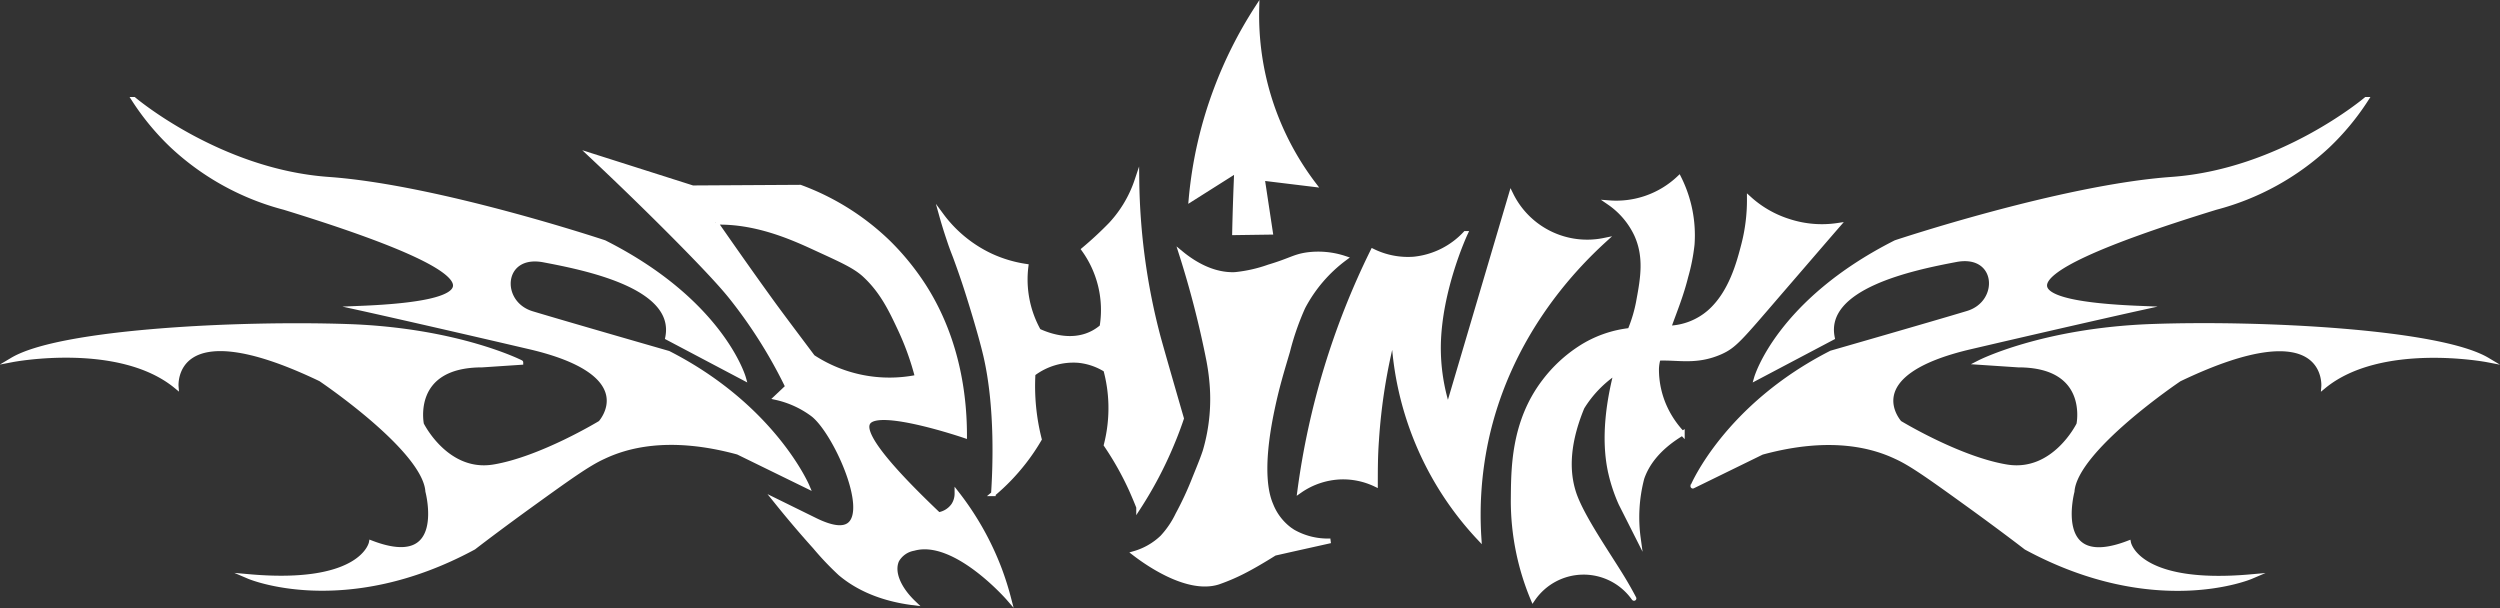 <svg xmlns="http://www.w3.org/2000/svg" viewBox="0 0 398.27 96.9"><rect x="0" y="0" width="398.27" height="96.9" fill="#333333" stroke="none"/><defs><style>.cls-1{fill:#fff;stroke:#fff;stroke-miterlimit:10;stroke-width:0.75px;}</style></defs><g id="Layer_2" data-name="Layer 2"><g id="Layer_2-2" data-name="Layer 2"><path class="cls-1" d="M118.45,60.19S115,48.07,96.27,38.63c0,0-26.49-8.83-43.94-10.07s-31-12.73-31-12.73a40.17,40.17,0,0,0,6.18,7.45,41.51,41.51,0,0,0,17.77,9.77q27.88,8.58,27.25,12.61-.45,2.85-15.07,3.44s8.42,1.85,26.9,6.16,11.3,12.11,11.3,12.11-9.45,5.75-17,7-11.5-6.77-11.5-6.77-2-9.45,9.66-9.45l6.16-.41S72.86,52.59,55.41,52,9.62,52.79,2,57.31c0,0,17-3.25,26.07,4.23,0,0-1-12.65,23-1.15,0,0,16.62,11.16,17.07,17.88,0,0,3.47,13-9,8.2,0,0-1.3,7-19.49,5.38,0,0,15.22,6.5,35.82-4.64,2-1.54,5-3.79,8.64-6.43,6.36-4.59,9.55-6.89,12-8,3.46-1.65,10.26-3.79,21.46-.73l11,5.38s-5.38-12.63-22.09-21.16c0,0-16.15-4.64-21.72-6.32s-5-9.83,1.86-8.53S108,45.64,106.35,53.8Z"/><path class="cls-1" d="M279.82,60.19S283.31,48.07,302,38.63c0,0,26.49-8.83,43.94-10.07s31-12.73,31-12.73a40.17,40.17,0,0,1-6.18,7.45A41.51,41.51,0,0,1,353,33.05q-27.89,8.58-27.25,12.61.45,2.85,15.07,3.44s-8.42,1.85-26.9,6.16-11.3,12.11-11.3,12.11,9.45,5.75,17.05,7,11.5-6.77,11.5-6.77,2-9.45-9.65-9.45l-6.16-.41s10.06-5.13,27.51-5.75,45.79.82,53.38,5.34c0,0-17-3.25-26.07,4.23,0,0,1-12.65-23-1.15,0,0-16.62,11.16-17.07,17.88,0,0-3.47,13,9,8.2,0,0,1.3,7,19.49,5.38,0,0-15.22,6.5-35.82-4.64-2-1.54-5-3.79-8.64-6.43-6.36-4.59-9.55-6.89-12-8-3.46-1.65-10.26-3.79-21.46-.73l-11,5.38S275,64.75,291.74,56.22c0,0,16.15-4.64,21.72-6.32s5-9.83-1.86-8.53-21.35,4.27-19.68,12.43Z"/><path class="cls-1" d="M152.45,78.63a3.41,3.41,0,0,1-.54,1.85,3.61,3.61,0,0,1-2.39,1.5c-9.94-9.44-12.13-13.32-11.21-14.68,1.7-2.55,15.36,2.11,15.36,2.11,0-5.19-.72-14.86-6.55-23.91a40.78,40.78,0,0,0-5.63-6.9,39.92,39.92,0,0,0-14-8.78l-17.14.1L94.22,24.79c4.71,4.42,8.78,8.4,12.14,11.76,7.39,7.4,9.35,9.8,10.22,10.89a76.64,76.64,0,0,1,8.9,14.17l-1.83,1.73A15.33,15.33,0,0,1,129.47,66c3.46,2.61,9.17,15.08,5.81,17.61-.82.61-2.38.78-5.56-.81l-6.1-3c1.4,1.74,3.51,4.31,6.23,7.33a46.17,46.17,0,0,0,4,4.21c1.93,1.63,5.5,3.94,11.71,4.71-2.49-2.38-3.51-5-2.68-6.81a3.85,3.85,0,0,1,2.68-1.87c6.6-1.86,15.15,8,15.15,8a47.45,47.45,0,0,0-1.47-4.66A46.33,46.33,0,0,0,152.45,78.63Zm-23-21.8c-3-4-5.44-7.23-7-9.41-4-5.53-8.47-12-8.48-12h0c6.29-.19,12,2.29,15.7,4h0c4.34,2,6.51,2.93,8.12,4.42,2.78,2.59,4.18,5.56,5.58,8.54a43.63,43.63,0,0,1,2.77,7.7,22.25,22.25,0,0,1-16.68-3.22Z"/><path class="cls-1" d="M181.12,28.75a19.28,19.28,0,0,1-4.15,7,57.57,57.57,0,0,1-4.31,4h0a16.48,16.48,0,0,1,2.89,12.31c-3.51,3-7.87,1.69-10.09.66a16.81,16.81,0,0,1-2-10.3,20.44,20.44,0,0,1-5.62-1.67A20.68,20.68,0,0,1,150,34.33c.24.86.63,2.19,1.18,3.81.28.85.45,1.34,1,2.75.34.92.84,2.3,1.41,4,.72,2.13,2.63,8.28,3.44,11.77,1.94,8.38,1.47,18.29,1.23,22a33.26,33.26,0,0,0,4.82-5,32.58,32.58,0,0,0,2.5-3.69,34.42,34.42,0,0,1-1-10.42,10.63,10.63,0,0,1,7.28-2.12,10.07,10.07,0,0,1,4.29,1.48,23.36,23.36,0,0,1,.8,5.43,23.71,23.71,0,0,1-.73,6.55,48,48,0,0,1,4,7.12c.44,1,.82,1.88,1.17,2.79a62.92,62.92,0,0,0,5.27-10c.6-1.42,1.12-2.8,1.57-4.14,0,0-2.9-10-3.72-13A102.26,102.26,0,0,1,181.12,28.75Z"/><path class="cls-1" d="M218.69,40a122.84,122.84,0,0,0-11.63,38.19A12.2,12.2,0,0,1,213.54,76a12,12,0,0,1,5.58,1.16c0-2.2,0-4.53.18-6.95A90.35,90.35,0,0,1,222,53.3a50.53,50.53,0,0,0,13.62,32.38,57.1,57.1,0,0,1,1.07-15.25c3.51-16.76,13.82-27.54,18.87-32.15A13.51,13.51,0,0,1,240.72,31L230.67,65a31.28,31.28,0,0,1-1.51-9.87c.11-9,4.29-17.94,4.29-17.94a13,13,0,0,1-8.2,4.08A12.69,12.69,0,0,1,218.69,40Z"/><path class="cls-1" d="M188.17,40.35c3.93,3.22,7.08,3.44,8.57,3.38a22.7,22.7,0,0,0,5.42-1.22c3.36-1,4-1.62,6-1.92a13.38,13.38,0,0,1,6.08.56,23,23,0,0,0-6.67,7.8,42.35,42.35,0,0,0-2.43,7c-1,3.38-1.71,5.71-2.43,9.12-2.18,10.24-.79,14.08-.22,15.41a9,9,0,0,0,3,3.9l.46.31a11.13,11.13,0,0,0,6,1.47l-6.46,1.44-2.43.55s-2.44,1.55-4.44,2.6a31.49,31.49,0,0,1-4.56,2c-5,1.58-11.7-3.34-13.33-4.59a10.71,10.71,0,0,0,4.43-2.55,14.59,14.59,0,0,0,2.48-3.66,51.6,51.6,0,0,0,2.69-5.81c.93-2.28,1.38-3.42,1.68-4.37a29.42,29.42,0,0,0,1-11.27c-.12-1.26-.29-2.22-.43-3A153.29,153.29,0,0,0,188.17,40.35Z"/><path class="cls-1" d="M197,27.16l-7.26,4.59a66.51,66.51,0,0,1,4-17.53,67.29,67.29,0,0,1,6.49-12.9,44.41,44.41,0,0,0,2.16,14.87,44.66,44.66,0,0,0,6.93,13.21l-8.22-1,1.3,8.6-5.73.08Q196.78,32.11,197,27.16Z"/><path class="cls-1" d="M285,35.26a16.92,16.92,0,0,1-6.32-3.61,28.58,28.58,0,0,1-.9,7.32c-.74,2.86-2,7.7-5.42,10.73a10.38,10.38,0,0,1-6.54,2.56v0c1.05-2.92,2-5.18,2.76-8.22a30.68,30.68,0,0,0,1-5.1,20.36,20.36,0,0,0-2.1-10.57,14.54,14.54,0,0,1-11.09,3.93,12.76,12.76,0,0,1,4.31,5.07c1.62,3.56,1,7,.37,10.45a23,23,0,0,1-1.41,4.81,18.24,18.24,0,0,0-7.92,2.82,22.49,22.49,0,0,0-5.68,5.27c-5.06,6.59-4.95,14.15-5,18.94a40.54,40.54,0,0,0,3.15,15.76,9.79,9.79,0,0,1,16-.21c.06.09.09.12.1.12s-.83-1.56-1.1-2c-2.11-3.74-6.85-10.27-8.37-14.45-1-2.84-1.57-7.28,1.21-14a18.26,18.26,0,0,1,5.43-5.61c-1.06,4.11-2.21,10.43-.87,16.18a26.09,26.09,0,0,0,1.61,4.77l2.78,5.51a24.57,24.57,0,0,1,.58-9.57c.69-2,2.31-4.68,6.43-7.14a15.22,15.22,0,0,1-2.7-3.94,14.55,14.55,0,0,1-1.4-6.28,6.76,6.76,0,0,1,.27-1.72c3.25-.14,6.05.71,9.93-1,2.21-1,3.06-2.07,9.33-9.36,4.32-5,7.67-8.9,9.34-10.82A17,17,0,0,1,285,35.26Z"/></g></g></svg>